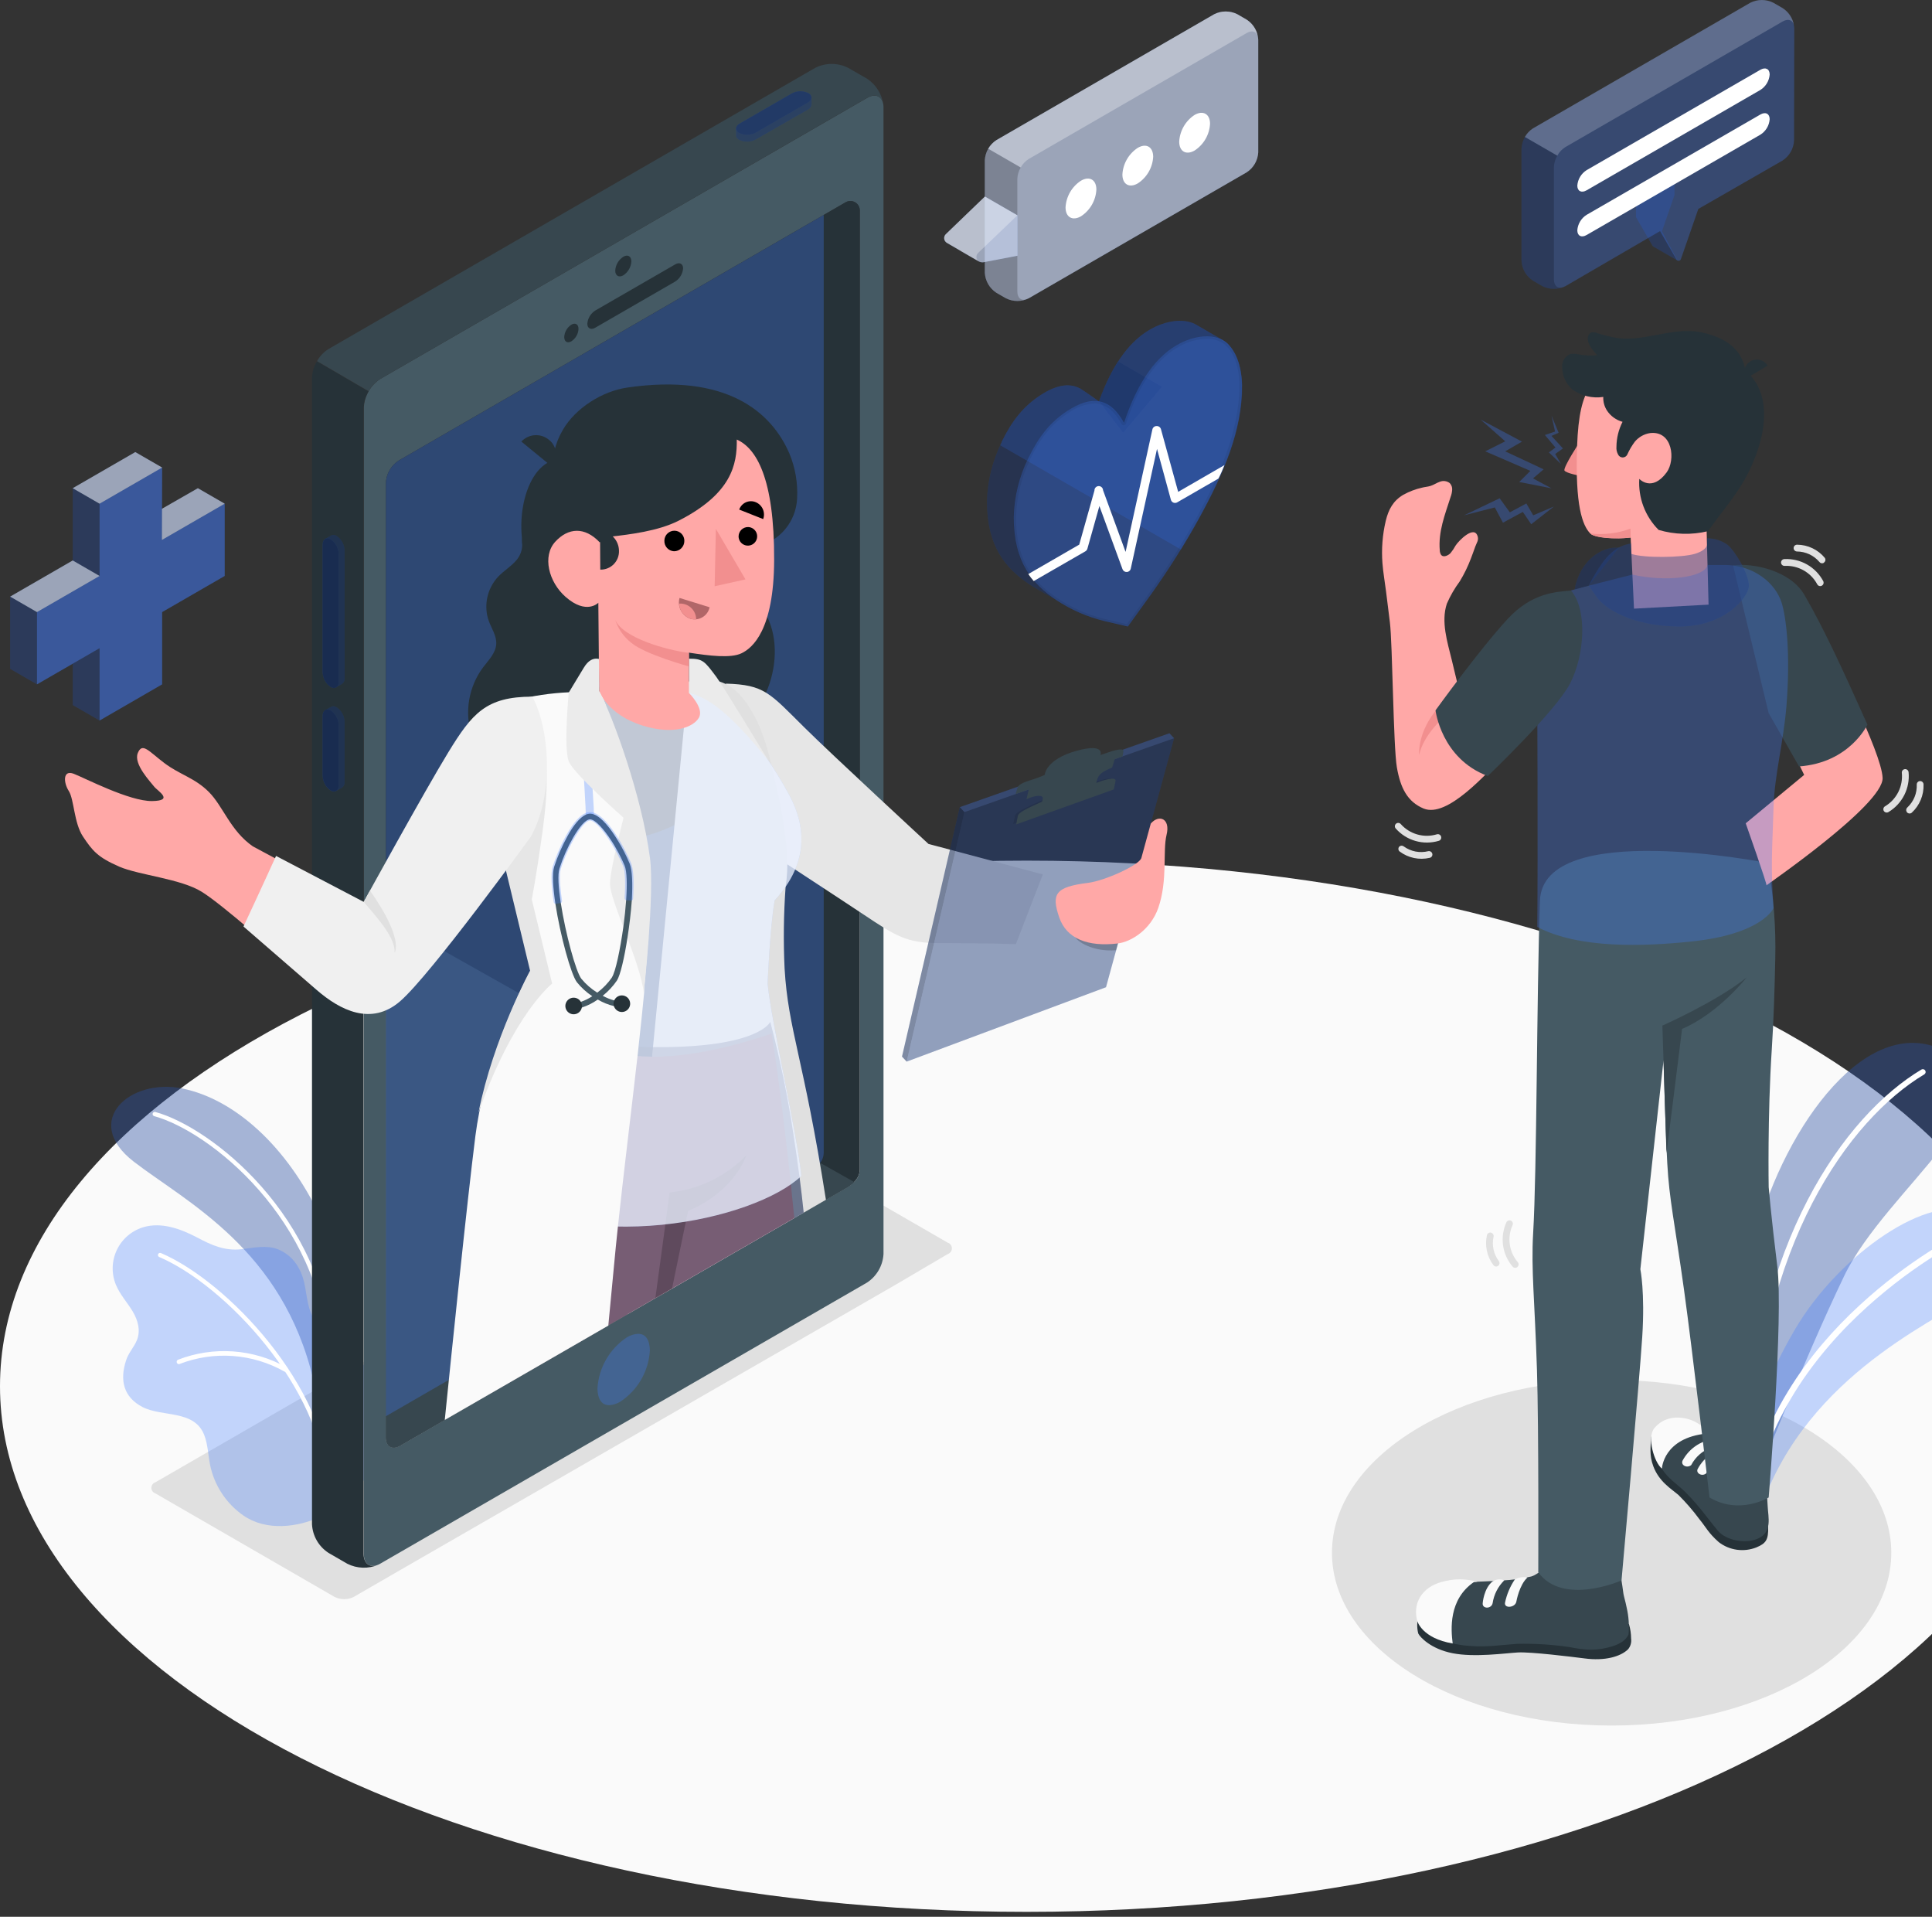 <svg width="370" height="367" viewBox="0 0 370 367" fill="none" xmlns="http://www.w3.org/2000/svg">
<rect x="0" y="0" width="370" height="367" fill="#333333" stroke="none"/>
<path d="M196.578 366.054C305.144 366.054 393.155 320.998 393.155 265.418C393.155 209.839 305.144 164.782 196.578 164.782C88.011 164.782 0 209.839 0 265.418C0 320.998 88.011 366.054 196.578 366.054Z" fill="#FAFAFA"/>
<path d="M308.645 330.384C338.225 330.384 362.204 315.572 362.204 297.3C362.204 279.028 338.225 264.216 308.645 264.216C279.065 264.216 255.086 279.028 255.086 297.3C255.086 315.572 279.065 330.384 308.645 330.384Z" fill="#E0E0E0"/>
<path d="M181.506 237.935L147.186 218.127C146.616 217.835 145.985 217.683 145.345 217.683C144.705 217.683 144.074 217.835 143.505 218.127L29.757 283.809C29.534 283.884 29.34 284.026 29.203 284.217C29.065 284.408 28.991 284.637 28.991 284.872C28.991 285.107 29.065 285.336 29.203 285.526C29.34 285.717 29.534 285.86 29.757 285.934L64.068 305.75C64.64 306.036 65.27 306.184 65.909 306.184C66.548 306.184 67.178 306.036 67.75 305.75L77.888 299.894L171.359 246.072L181.514 240.101C181.743 240.027 181.943 239.881 182.085 239.686C182.227 239.491 182.303 239.256 182.302 239.015C182.301 238.773 182.223 238.539 182.08 238.345C181.937 238.15 181.736 238.007 181.506 237.935Z" fill="#E0E0E0"/>
<path d="M335.783 284.995L330.479 282.178C330.479 282.178 330.998 256.284 336.368 236.229C341.869 215.697 357.88 193.015 373.01 201.515C388.139 210.014 361.249 227.483 353.161 244.342C345.073 261.201 335.783 284.995 335.783 284.995Z" fill="#407BFF" fill-opacity="0.3"/>
<path opacity="0.15" d="M335.783 284.995L330.479 282.178C330.479 282.178 330.998 256.284 336.368 236.229C341.869 215.697 357.88 193.015 373.01 201.515C388.139 210.014 361.249 227.483 353.161 244.342C345.073 261.201 335.783 284.995 335.783 284.995Z" fill="black"/>
<path d="M335.083 278.851C335.013 278.849 334.943 278.833 334.879 278.804C334.815 278.775 334.757 278.734 334.709 278.682C334.661 278.631 334.623 278.571 334.598 278.505C334.574 278.439 334.562 278.369 334.564 278.299C335.701 238.115 353.268 213.58 367.969 204.784C368.092 204.711 368.238 204.689 368.376 204.724C368.515 204.759 368.633 204.847 368.707 204.97C368.78 205.092 368.801 205.238 368.767 205.376C368.732 205.515 368.644 205.633 368.521 205.707C354.05 214.363 336.763 238.577 335.635 278.324C335.634 278.395 335.618 278.465 335.59 278.53C335.562 278.595 335.521 278.654 335.469 278.703C335.418 278.752 335.357 278.79 335.291 278.816C335.225 278.841 335.154 278.853 335.083 278.851Z" fill="white"/>
<path d="M338.18 286.23L333.444 283.801C333.444 283.801 334.029 271.084 343.772 254.513C352.42 239.796 369.946 228.265 377.309 232.375C383.025 235.554 384.343 242.522 378.866 247.159C373.389 251.795 348.104 261.522 338.18 286.23Z" fill="#407BFF" fill-opacity="0.3"/>
<path d="M336.277 282.17C337.101 282.335 337.389 280.301 337.554 279.782C337.867 278.81 338.196 277.855 338.559 276.899C339.268 275.041 340.073 273.222 340.972 271.447C342.701 268.034 344.727 264.779 347.025 261.72C349.173 258.856 351.515 256.143 354.034 253.6C356.307 251.312 358.699 249.146 361.199 247.11C363.291 245.397 365.466 243.774 367.698 242.25C369.345 241.13 370.992 240.06 372.713 239.055C373.611 238.528 374.509 238.009 375.439 237.531L375.703 237.399C375.85 237.327 375.963 237.2 376.017 237.044C376.07 236.889 376.059 236.719 375.987 236.572C375.915 236.424 375.787 236.311 375.632 236.258C375.477 236.205 375.307 236.215 375.159 236.287C374.583 236.568 374.031 236.88 373.512 237.193C372.063 238.017 370.646 238.841 369.254 239.763C367.19 241.097 365.175 242.508 363.209 243.996C360.771 245.841 358.429 247.799 356.184 249.869C353.624 252.213 351.214 254.716 348.969 257.363C346.535 260.218 344.331 263.261 342.38 266.464C340.304 269.855 338.566 273.441 337.191 277.171C336.933 277.89 336.686 278.607 336.45 279.321C336.104 280.033 335.894 280.804 335.832 281.594C335.843 281.719 335.887 281.84 335.961 281.941C336.035 282.043 336.136 282.122 336.252 282.17H336.277Z" fill="white"/>
<path d="M67.511 262.411C67.511 262.411 67.642 246.261 61.292 232.894C54.943 219.526 45.01 210.483 34.937 208.416C24.865 206.349 15.574 214.667 25.622 222.417C35.67 230.167 54.127 239.136 60.024 264.24L67.511 262.411Z" fill="#407BFF" fill-opacity="0.3"/>
<path opacity="0.15" d="M67.511 262.411C67.511 262.411 67.642 246.261 61.292 232.894C54.943 219.526 45.01 210.483 34.937 208.416C24.865 206.349 15.574 214.667 25.622 222.417C35.67 230.167 54.127 239.136 60.024 264.24L67.511 262.411Z" fill="black"/>
<path d="M63.31 259.62C63.205 259.62 63.104 259.58 63.028 259.508C62.951 259.436 62.905 259.338 62.899 259.233C61.35 233.38 40.052 216.57 29.526 213.704C29.422 213.675 29.333 213.606 29.279 213.512C29.225 213.418 29.21 213.306 29.238 213.201C29.267 213.095 29.337 213.004 29.432 212.948C29.528 212.893 29.642 212.877 29.749 212.905C40.455 215.829 62.149 232.919 63.722 259.183C63.725 259.291 63.686 259.397 63.614 259.478C63.543 259.559 63.443 259.609 63.335 259.62H63.31Z" fill="white"/>
<path d="M68.812 284.583C70.852 282.009 72.222 278.968 72.796 275.733C73.371 272.499 73.134 269.172 72.106 266.052C71.509 264.168 70.552 262.418 69.29 260.897C68.277 259.702 66.819 259.085 65.633 258.088C63.08 255.971 60.115 253.723 59.192 250.363C58.451 247.686 58.608 245.149 57.125 242.637C56.252 241.064 54.861 239.842 53.188 239.178C51.006 238.355 48.601 238.898 46.295 239.178C43 239.549 40.529 238.412 37.68 236.897C34.542 235.25 30.877 233.948 27.475 234.961C26.369 235.289 25.344 235.846 24.467 236.595C23.589 237.344 22.879 238.269 22.382 239.311C21.885 240.352 21.613 241.486 21.582 242.639C21.551 243.793 21.763 244.94 22.204 246.006C22.962 247.851 24.362 249.35 25.392 251.063C26.421 252.776 26.965 254.736 26.215 256.606C25.639 257.989 24.568 259.076 24.14 260.485C22.921 264.191 23.604 267.485 27.286 269.396C31.132 271.365 37.169 269.882 39.096 274.717C39.821 276.553 39.846 278.588 40.241 280.523C41.053 284.418 43.317 287.858 46.575 290.143C50.998 293.215 57.002 292.465 61.589 290.324C64.407 288.993 66.88 287.029 68.812 284.583Z" fill="#407BFF" fill-opacity="0.3"/>
<path d="M34.138 261.193C34.228 261.208 34.321 261.193 34.402 261.151C37.646 259.897 41.127 259.377 44.596 259.628C48.065 259.878 51.435 260.894 54.465 262.601C54.569 262.656 54.69 262.669 54.803 262.635C54.916 262.601 55.01 262.523 55.066 262.42C55.095 262.369 55.114 262.313 55.12 262.255C55.127 262.197 55.123 262.139 55.106 262.083C55.09 262.027 55.063 261.974 55.027 261.929C54.99 261.884 54.944 261.846 54.893 261.819C51.745 260.051 48.245 259.002 44.643 258.749C41.042 258.495 37.429 259.043 34.064 260.353C33.985 260.396 33.921 260.462 33.881 260.543C33.84 260.624 33.825 260.715 33.838 260.804C33.85 260.893 33.89 260.977 33.951 261.043C34.012 261.11 34.092 261.156 34.179 261.176L34.138 261.193Z" fill="white"/>
<path d="M62.899 284.723C62.791 284.725 62.686 284.685 62.608 284.611C62.529 284.537 62.483 284.435 62.478 284.328C61.713 265.714 43.025 246.03 30.498 240.677C30.447 240.656 30.401 240.625 30.363 240.587C30.324 240.548 30.294 240.502 30.273 240.451C30.252 240.401 30.242 240.347 30.242 240.292C30.243 240.237 30.254 240.183 30.276 240.133C30.321 240.032 30.404 239.952 30.507 239.912C30.611 239.872 30.726 239.875 30.828 239.919C43.552 245.371 62.528 265.385 63.31 284.311C63.313 284.366 63.304 284.421 63.285 284.473C63.266 284.525 63.237 284.572 63.199 284.613C63.162 284.654 63.117 284.686 63.066 284.709C63.016 284.733 62.962 284.745 62.907 284.748L62.899 284.723Z" fill="white"/>
<path d="M166.047 18.757L72.831 72.555C71.908 73.158 71.141 73.971 70.593 74.927C70.044 75.883 69.731 76.956 69.677 78.057V297.572C69.677 299.581 71.094 300.397 72.831 299.384L166.047 245.569C166.964 244.968 167.727 244.16 168.274 243.21C168.822 242.261 169.14 241.195 169.201 240.101V20.553C169.201 18.543 167.784 17.72 166.047 18.757ZM164.663 223.835C164.663 225.556 163.452 226.651 161.962 227.508L76.603 276.809C75.121 277.632 73.902 276.973 73.902 275.244V92.692C73.902 91.748 74.151 90.821 74.624 90.004C75.097 89.187 75.777 88.509 76.595 88.039L161.953 38.73C162.227 38.571 162.538 38.486 162.855 38.486C163.172 38.485 163.483 38.568 163.758 38.725C164.032 38.883 164.261 39.111 164.42 39.385C164.579 39.659 164.662 39.97 164.663 40.286V223.835Z" fill="#455A64"/>
<path d="M164.663 223.834C164.663 225.556 163.452 226.651 161.962 227.507L76.603 276.808C75.121 277.632 73.902 276.973 73.902 275.243V92.692C73.902 91.748 74.151 90.821 74.624 90.004C75.097 89.187 75.777 88.509 76.595 88.038L161.953 38.729C162.227 38.57 162.538 38.486 162.855 38.485C163.172 38.485 163.483 38.567 163.758 38.725C164.032 38.883 164.261 39.11 164.42 39.384C164.578 39.658 164.662 39.969 164.663 40.286V223.834Z" fill="#263238"/>
<path d="M76.603 276.809L161.962 227.525C162.561 227.201 163.115 226.799 163.609 226.33L73.902 175.811V275.244C73.902 276.974 75.121 277.666 76.603 276.809Z" fill="#37474F"/>
<path d="M157.753 220.631V41.159L76.595 88.039C75.777 88.509 75.097 89.187 74.624 90.004C74.151 90.821 73.902 91.748 73.902 92.692V271.159L155.052 224.304C156.542 223.447 157.753 222.352 157.753 220.631Z" fill="#407BFF" fill-opacity="0.3"/>
<path d="M72.436 299.606C71.495 300.003 70.478 300.191 69.457 300.157C68.436 300.123 67.435 299.868 66.522 299.409L62.915 297.325C61.995 296.729 61.228 295.923 60.678 294.974C60.129 294.025 59.812 292.96 59.752 291.865V72.292C59.773 71.478 59.958 70.677 60.296 69.936C60.411 69.681 60.535 69.434 60.675 69.179L70.558 74.944C70.35 75.315 70.169 75.701 70.014 76.097C69.775 76.721 69.644 77.381 69.627 78.049V297.572C69.677 299.425 70.879 300.265 72.436 299.606Z" fill="#263238"/>
<path d="M122.223 255.379C124.241 255.379 124.455 257.644 124.455 258.616C124.334 260.563 123.763 262.456 122.787 264.145C121.811 265.834 120.456 267.274 118.829 268.351C118.177 268.765 117.428 269.004 116.655 269.043C114.637 269.043 114.423 266.778 114.423 265.806C114.545 263.859 115.115 261.966 116.089 260.276C117.064 258.585 118.416 257.143 120.04 256.063C120.698 255.654 121.449 255.419 122.223 255.379Z" fill="#407BFF" fill-opacity="0.3"/>
<path d="M119.373 49.157C120.197 48.663 120.913 49.058 120.913 50.047C120.883 50.581 120.728 51.101 120.461 51.564C120.193 52.028 119.821 52.422 119.373 52.715C118.549 53.201 117.825 52.806 117.825 51.826C117.853 51.29 118.008 50.769 118.277 50.305C118.546 49.841 118.922 49.447 119.373 49.157Z" fill="#263238"/>
<path d="M109.424 62.162C110.182 61.725 110.791 62.079 110.791 62.985C110.766 63.459 110.629 63.92 110.391 64.331C110.154 64.742 109.822 65.091 109.424 65.349C108.666 65.786 108.057 65.431 108.057 64.525C108.083 64.052 108.221 63.591 108.458 63.18C108.696 62.77 109.027 62.421 109.424 62.162Z" fill="#263238"/>
<path d="M113.995 59.46L129.306 50.623C130.129 50.137 130.821 50.483 130.821 51.389C130.781 51.897 130.623 52.39 130.36 52.827C130.097 53.264 129.736 53.635 129.306 53.909L113.995 62.746C113.171 63.232 112.479 62.886 112.479 61.98C112.52 61.471 112.677 60.979 112.94 60.541C113.203 60.104 113.564 59.734 113.995 59.46Z" fill="#263238"/>
<path d="M169.168 20.05C168.938 18.403 167.628 17.819 166.055 18.733L72.823 72.555C71.89 73.134 71.124 73.946 70.599 74.911L60.716 69.145C61.249 68.189 62.017 67.383 62.948 66.806L156.122 12.992C157.1 12.497 158.181 12.238 159.277 12.238C160.373 12.238 161.453 12.497 162.431 12.992L166.055 15.068C166.899 15.628 167.614 16.363 168.151 17.222C168.688 18.081 169.035 19.046 169.168 20.05Z" fill="#37474F"/>
<path d="M144.715 26.713C144.232 26.972 143.693 27.112 143.145 27.122C142.597 27.132 142.054 27.012 141.561 26.771C141.396 26.701 141.253 26.587 141.147 26.442C141.041 26.297 140.976 26.126 140.96 25.947C140.96 25.717 140.96 24.86 140.96 24.621C140.986 24.416 141.065 24.221 141.189 24.055C141.313 23.889 141.478 23.758 141.668 23.674L151.658 17.909C152.144 17.652 152.683 17.514 153.233 17.503C153.782 17.494 154.326 17.613 154.821 17.851C154.983 17.925 155.123 18.04 155.227 18.184C155.331 18.329 155.395 18.498 155.414 18.675C155.414 18.914 155.414 19.803 155.414 20.034C155.388 20.241 155.309 20.437 155.185 20.605C155.061 20.772 154.896 20.904 154.706 20.989L144.715 26.713Z" fill="#407BFF" fill-opacity="0.3"/>
<path opacity="0.25" d="M144.715 26.713C144.232 26.972 143.693 27.112 143.145 27.122C142.597 27.132 142.054 27.012 141.561 26.771C141.396 26.701 141.253 26.587 141.147 26.442C141.041 26.297 140.976 26.126 140.96 25.947C140.96 25.717 140.96 24.86 140.96 24.621C140.986 24.416 141.065 24.221 141.189 24.055C141.313 23.889 141.478 23.758 141.668 23.674L151.658 17.909C152.144 17.652 152.683 17.514 153.233 17.503C153.782 17.494 154.326 17.613 154.821 17.851C154.983 17.925 155.123 18.04 155.227 18.184C155.331 18.329 155.395 18.498 155.414 18.675C155.414 18.914 155.414 19.803 155.414 20.034C155.388 20.241 155.309 20.437 155.185 20.605C155.061 20.772 154.896 20.904 154.706 20.989L144.715 26.713Z" fill="black"/>
<path d="M144.715 25.404L154.706 19.639C155.612 19.112 155.653 18.296 154.813 17.81C154.318 17.572 153.774 17.453 153.225 17.462C152.675 17.473 152.136 17.611 151.65 17.868L141.66 23.633C140.762 24.152 140.713 24.967 141.561 25.453C142.054 25.693 142.596 25.814 143.144 25.805C143.692 25.797 144.23 25.659 144.715 25.404Z" fill="#407BFF" fill-opacity="0.3"/>
<path opacity="0.3" d="M144.715 25.404L154.706 19.639C155.612 19.112 155.653 18.296 154.813 17.81C154.318 17.572 153.774 17.453 153.225 17.462C152.675 17.473 152.136 17.611 151.65 17.868L141.66 23.633C140.762 24.152 140.713 24.967 141.561 25.453C142.054 25.693 142.596 25.814 143.144 25.805C143.692 25.797 144.23 25.659 144.715 25.404Z" fill="black"/>
<path d="M65.995 105.376C65.976 104.827 65.827 104.292 65.561 103.812C65.294 103.333 64.918 102.923 64.463 102.616C64.314 102.506 64.138 102.44 63.953 102.424C63.769 102.408 63.583 102.443 63.417 102.526C63.228 102.641 62.47 103.061 62.273 103.185C62.107 103.31 61.977 103.476 61.895 103.667C61.813 103.857 61.781 104.066 61.803 104.272V128.749C61.823 129.297 61.971 129.831 62.236 130.311C62.501 130.79 62.874 131.2 63.327 131.508C63.476 131.609 63.648 131.669 63.827 131.683C64.006 131.698 64.185 131.666 64.348 131.591C64.562 131.484 65.328 131.039 65.534 130.915C65.7 130.79 65.83 130.624 65.912 130.434C65.994 130.243 66.026 130.035 66.004 129.828L65.995 105.376Z" fill="#407BFF" fill-opacity="0.3"/>
<path opacity="0.3" d="M65.995 105.376C65.976 104.827 65.827 104.292 65.561 103.812C65.294 103.333 64.918 102.923 64.463 102.616C64.314 102.506 64.138 102.44 63.953 102.424C63.769 102.408 63.583 102.443 63.417 102.526C63.228 102.641 62.47 103.061 62.273 103.185C62.107 103.31 61.977 103.476 61.895 103.667C61.813 103.857 61.781 104.066 61.803 104.272V128.749C61.823 129.297 61.971 129.831 62.236 130.311C62.501 130.79 62.874 131.2 63.327 131.508C63.476 131.609 63.648 131.669 63.827 131.683C64.006 131.698 64.185 131.666 64.348 131.591C64.562 131.484 65.328 131.039 65.534 130.915C65.7 130.79 65.83 130.624 65.912 130.434C65.994 130.243 66.026 130.035 66.004 129.828L65.995 105.376Z" fill="black"/>
<path d="M64.859 106.059V130.536C64.859 131.574 64.175 132.019 63.327 131.533C62.874 131.225 62.501 130.814 62.236 130.335C61.971 129.856 61.823 129.321 61.803 128.774V104.272C61.803 103.226 62.487 102.781 63.327 103.267C63.785 103.578 64.163 103.993 64.43 104.478C64.696 104.964 64.843 105.505 64.859 106.059Z" fill="#407BFF" fill-opacity="0.3"/>
<path opacity="0.4" d="M64.859 106.059V130.536C64.859 131.574 64.175 132.019 63.327 131.533C62.874 131.225 62.501 130.814 62.236 130.335C61.971 129.856 61.823 129.321 61.803 128.774V104.272C61.803 103.226 62.487 102.781 63.327 103.267C63.785 103.578 64.163 103.993 64.43 104.478C64.696 104.964 64.843 105.505 64.859 106.059Z" fill="black"/>
<path d="M65.995 138.179C65.976 137.631 65.827 137.095 65.561 136.616C65.294 136.136 64.918 135.727 64.463 135.42C64.314 135.31 64.138 135.243 63.953 135.227C63.769 135.211 63.583 135.247 63.417 135.33C63.228 135.445 62.47 135.865 62.273 135.988C62.107 136.114 61.977 136.28 61.895 136.47C61.813 136.661 61.781 136.869 61.803 137.076V148.606C61.824 149.152 61.973 149.685 62.238 150.163C62.502 150.64 62.876 151.049 63.327 151.357C63.471 151.463 63.641 151.529 63.819 151.548C63.997 151.567 64.177 151.538 64.34 151.464C64.554 151.357 65.32 150.912 65.526 150.789C65.691 150.665 65.82 150.5 65.903 150.311C65.985 150.122 66.017 149.915 65.995 149.71V138.179Z" fill="#407BFF" fill-opacity="0.3"/>
<path opacity="0.3" d="M65.995 138.179C65.976 137.631 65.827 137.095 65.561 136.616C65.294 136.136 64.918 135.727 64.463 135.42C64.314 135.31 64.138 135.243 63.953 135.227C63.769 135.211 63.583 135.247 63.417 135.33C63.228 135.445 62.47 135.865 62.273 135.988C62.107 136.114 61.977 136.28 61.895 136.47C61.813 136.661 61.781 136.869 61.803 137.076V148.606C61.824 149.152 61.973 149.685 62.238 150.163C62.502 150.64 62.876 151.049 63.327 151.357C63.471 151.463 63.641 151.529 63.819 151.548C63.997 151.567 64.177 151.538 64.34 151.464C64.554 151.357 65.32 150.912 65.526 150.789C65.691 150.665 65.82 150.5 65.903 150.311C65.985 150.122 66.017 149.915 65.995 149.71V138.179Z" fill="black"/>
<path d="M64.859 138.798V150.328C64.859 151.366 64.175 151.819 63.327 151.325C62.874 151.016 62.501 150.606 62.236 150.127C61.971 149.647 61.823 149.113 61.803 148.565V137.035C61.803 135.997 62.487 135.544 63.327 136.03C63.781 136.339 64.156 136.751 64.422 137.231C64.689 137.712 64.838 138.249 64.859 138.798Z" fill="#407BFF" fill-opacity="0.3"/>
<path opacity="0.4" d="M64.859 138.798V150.328C64.859 151.366 64.175 151.819 63.327 151.325C62.874 151.016 62.501 150.606 62.236 150.127C61.971 149.647 61.823 149.113 61.803 148.565V137.035C61.803 135.997 62.487 135.544 63.327 136.03C63.781 136.339 64.156 136.751 64.422 137.231C64.689 137.712 64.838 138.249 64.859 138.798Z" fill="black"/>
<path d="M93.29 117.746C93.371 118.146 93.481 118.539 93.619 118.923C94.154 120.373 95.118 121.74 95.036 123.289C94.945 125.035 93.57 126.385 92.515 127.777C91.145 129.618 90.232 131.757 89.851 134.02C89.47 136.282 89.633 138.603 90.325 140.79C91.337 143.454 92.742 145.953 94.492 148.203L98.47 153.844C99.673 155.424 101.208 156.72 102.967 157.641C106.385 159.573 110.199 160.7 114.118 160.935C120.561 161.37 126.969 159.69 132.37 156.15C138.094 152.362 135.573 142.643 141.429 139.093C148.512 134.811 151.889 119.936 143.208 113.727C143.208 113.727 144.608 104.617 142.039 102.295C139.478 100.152 136.309 98.867 132.979 98.622C128.383 98.144 123.779 99.042 119.192 99.025C114.469 99.01 109.751 99.304 105.067 99.906C103.42 100.129 101.097 100.73 100.208 102.336C99.957 102.966 99.888 103.654 100.01 104.321C99.997 105.379 99.619 106.401 98.939 107.212C97.918 108.447 96.469 109.279 95.382 110.44C94.484 111.409 93.828 112.574 93.464 113.844C93.101 115.113 93.041 116.449 93.29 117.746Z" fill="#263238"/>
<path d="M139 130.891C146.412 131.097 147.376 132.678 154.014 139.25C159.532 144.711 177.816 161.586 177.816 161.586L199.724 167.417L194.552 180.785C194.552 180.785 189.61 180.579 179.727 180.57C173.657 180.57 171.548 179.211 165.437 175.135C162.324 173.051 144.757 161.553 144.757 161.553L139 130.891Z" fill="#E6E6E6"/>
<path d="M223.962 140.387L183.812 154.536L172.743 202.305L173.64 203.261L211.814 189.02L224.852 141.342L223.962 140.387Z" fill="#407BFF" fill-opacity="0.3"/>
<path opacity="0.35" d="M184.701 155.492L173.64 203.26L172.743 202.305L183.812 154.536L184.701 155.492Z" fill="black"/>
<path opacity="0.25" d="M224.852 141.342L184.701 155.491L173.64 203.26L211.814 189.02L224.852 141.342Z" fill="black"/>
<g opacity="0.2">
<path d="M205.843 179.302C206.214 180.241 209.294 182.308 213.75 181.937L214.499 179.187L205.843 179.302Z" fill="black"/>
</g>
<g opacity="0.1">
<path d="M212.761 151.126L213.091 149.52C213.272 148.639 210.917 149.1 207.828 150.558L200.58 152.749C197.492 154.206 194.576 155.294 194.387 156.175L194.057 157.773L212.761 151.126Z" fill="black"/>
</g>
<path d="M215.15 143.879C215.265 143.327 214.326 143.443 213.066 143.78L210.752 144.563C210.752 144.563 211.699 142.24 206.222 143.739C200.201 145.386 200.07 148.376 200.07 148.376C199.128 148.785 198.163 149.137 197.179 149.43C195.177 150.081 194.963 150.468 194.799 151.028L194.502 152.041L214.969 144.843C214.969 144.843 215.068 144.431 215.15 143.879Z" fill="#37474F"/>
<path d="M212.992 146.951C211.098 147.775 210.315 148.228 210.027 149.595C209.706 151.152 209.64 151.802 209.64 151.802L198.983 156.003C198.983 156.003 199.559 153.705 199.699 152.939C199.839 152.173 198.431 152.173 196.586 153.021L197.022 151.11L213.601 144.958L212.992 146.951Z" fill="#37474F"/>
<path d="M213.305 151.151C213.305 151.151 213.461 150.435 213.643 149.545C213.824 148.656 211.468 149.125 208.38 150.583L201.132 152.774C198.044 154.232 195.12 155.319 194.939 156.2L194.609 157.847L213.305 151.151Z" fill="#37474F"/>
<path d="M220.388 157.683C220.388 157.683 218.963 162.921 218.584 164.272C218.205 165.622 211.633 168.629 208.347 169.04C202.055 169.823 201.338 171.182 202.845 175.629C204.245 179.747 208.339 181.312 214.022 180.645C216.69 180.332 220.372 177.968 221.821 173.842C223.666 168.571 222.645 162.946 223.411 159.841C224.177 156.736 221.986 155.846 220.388 157.683Z" fill="#FFA8A7"/>
<path d="M158.173 229.715L153.915 232.185L152.128 233.215L128.704 246.73L125.509 248.542L120.114 251.655L121.762 234.846L124.908 202.297V201.959L125.056 200.501L129.174 157.946L130.978 139.324L131.612 132.645L131.826 130.487H131.941C133.849 129.956 135.865 129.956 137.772 130.487C138.198 130.616 138.611 130.781 139.008 130.981C141.479 132.208 143.126 134.597 144.493 137.109C144.829 137.72 145.131 138.35 145.399 138.995C146.414 141.436 147.198 143.967 147.738 146.555C148.817 151.332 150.209 156.216 150.761 163.917C150.847 165.899 150.743 167.885 150.448 169.847C150.076 175.038 150.013 180.247 150.258 185.446C150.95 197.223 153.915 202.56 158.173 229.715Z" fill="#E0E0E0"/>
<path d="M152.128 233.199L128.704 246.714L125.509 248.543L120.114 251.656L116.4 253.797L93.85 266.81C94.088 257.75 94.195 247.925 93.981 238.643C93.915 235.538 93.891 232.367 94.023 229.122C94.451 217.855 96.592 205.773 104.268 193.056L104.622 192.414C105.528 197.792 113.764 201.284 121.177 202.108L122 202.182C122.931 202.273 123.895 202.314 124.891 202.314H125.517C131.785 202.256 139.205 200.782 147.754 197.891C148.578 202.668 149.402 208.936 150.283 216.266C150.678 219.56 151.079 223.071 151.485 226.799C151.65 228.883 151.905 231.016 152.128 233.199Z" fill="#FFA8A7"/>
<path d="M153.915 232.169L152.128 233.199L128.704 246.714L125.509 248.542L120.114 251.656L116.4 253.797L93.85 266.81L91.379 268.235C91.502 258.483 91.585 248.929 91.576 242.934C91.576 237.358 91.7 232.4 92.005 228.002C92.606 219.321 93.858 212.79 95.95 207.848C98.404 202.44 101.308 197.246 104.631 192.323C104.631 192.323 106.69 199.274 122.091 200.37H122.19C123.096 200.436 124.051 200.477 125.056 200.493H126.225C145.399 200.493 147.516 195.659 147.516 195.659C149.389 202.768 150.871 209.974 151.955 217.245C152.361 219.815 152.754 222.56 153.133 225.482C153.413 227.623 153.676 229.847 153.915 232.169Z" fill="#407BFF" fill-opacity="0.3"/>
<path opacity="0.4" d="M153.915 232.169L152.128 233.199L128.704 246.714L125.509 248.542L120.114 251.656L116.4 253.797L93.85 266.81L91.379 268.235C91.502 258.483 91.585 248.929 91.576 242.934C91.576 237.358 91.7 232.4 92.005 228.002C92.606 219.321 93.858 212.79 95.95 207.848C98.404 202.44 101.308 197.246 104.631 192.323C104.631 192.323 106.69 199.274 122.091 200.37H122.19C123.096 200.436 124.051 200.477 125.056 200.493H126.225C145.399 200.493 147.516 195.659 147.516 195.659C149.389 202.768 150.871 209.974 151.955 217.245C152.361 219.815 152.754 222.56 153.133 225.482C153.413 227.623 153.676 229.847 153.915 232.169Z" fill="black"/>
<path opacity="0.2" d="M142.92 221.24C142.92 221.24 140.779 228.043 131.768 231.856L131.34 233.94L128.704 246.714L125.509 248.543L127.42 234.451L128.243 228.323C133.812 227.746 139.003 225.24 142.92 221.24Z" fill="black"/>
<path d="M115.519 132.455L106.459 133.41C100.463 134.876 97.754 137.528 97.136 142.824C96.847 145.295 95.357 151.884 97.449 160.12C99.343 167.598 104.4 185.899 104.4 185.899C104.4 185.899 92.763 201.086 90.654 227.128C111.952 241.031 144.625 233.561 153.462 225.16C152.721 217.204 147.639 195.37 147.005 188.279C147.005 188.279 147.474 177.201 148.356 172.4C155.093 165.045 154.236 158.011 151.214 152.337C145.63 141.861 137.212 132.653 134.486 132.661L115.519 132.455Z" fill="#407BFF" fill-opacity="0.3"/>
<path opacity="0.7" d="M115.519 132.455L106.459 133.41C100.463 134.876 97.754 137.528 97.136 142.824C96.847 145.295 95.357 151.884 97.449 160.12C99.343 167.598 104.4 185.899 104.4 185.899C104.4 185.899 92.763 201.086 90.654 227.128C111.952 241.031 144.625 233.561 153.462 225.16C152.721 217.204 147.639 195.37 147.005 188.279C147.005 188.279 147.474 177.201 148.356 172.4C155.093 165.045 154.236 158.011 151.214 152.337C145.63 141.861 137.212 132.653 134.486 132.661L115.519 132.455Z" fill="white"/>
<path d="M123.368 189.161C123.368 189.325 123.368 189.474 123.368 189.597V189.811C123.373 189.88 123.373 189.949 123.368 190.017C123.055 193.312 122.684 196.812 122.289 200.378C122.289 200.378 122.289 200.378 122.289 200.428C122.231 201.004 122.165 201.581 122.099 202.165C120.888 212.913 119.447 224.403 118.335 234.862C118.064 237.399 117.816 239.87 117.594 242.275C117.248 245.874 116.878 249.819 116.499 253.805L93.948 266.818L91.478 268.243L85.177 271.875C86.445 259.398 89.402 230.489 91.049 217.443C91.239 215.969 91.486 214.495 91.766 213.029L91.988 211.958L92.087 211.522C92.194 211.027 92.301 210.55 92.416 210.064C92.532 209.578 92.639 209.166 92.746 208.73C93.001 207.733 93.273 206.753 93.57 205.798C93.71 205.336 93.841 204.875 93.99 204.422C94.138 203.969 94.261 203.516 94.41 203.071C94.706 202.182 94.994 201.309 95.299 200.461C95.296 200.444 95.296 200.427 95.299 200.411C95.439 200.008 95.587 199.588 95.736 199.209C95.933 198.649 96.139 198.105 96.345 197.561L96.592 196.911C96.716 196.614 96.823 196.326 96.938 196.038C97.342 195.025 97.762 194.061 98.132 193.163C98.215 192.966 98.305 192.768 98.388 192.579C98.47 192.389 98.602 192.109 98.701 191.879C98.948 191.302 99.195 190.767 99.434 190.231C99.532 190.001 99.639 189.778 99.738 189.564C99.837 189.35 99.977 189.07 100.084 188.84L100.241 188.51L100.405 188.189C100.416 188.147 100.436 188.107 100.463 188.074C100.486 188.014 100.513 187.956 100.545 187.901C100.565 187.864 100.582 187.825 100.595 187.785C100.663 187.669 100.724 187.548 100.776 187.423L101.328 186.352C101.328 186.295 101.386 186.253 101.402 186.204L101.616 185.809L94.764 157.394L91.354 143.278V143.047C91.511 141.795 92.557 135.89 98.585 134.095C101.989 133.216 105.475 132.697 108.987 132.546C110.338 132.464 111.557 132.431 112.554 132.406H114.127H115.074C115.076 132.425 115.076 132.445 115.074 132.464C115.123 132.587 115.263 132.958 115.477 133.535C115.501 133.631 115.534 133.725 115.576 133.815C115.577 133.828 115.577 133.842 115.576 133.856C117.059 137.924 121.218 149.768 123.285 160.055C123.648 161.834 123.944 163.571 124.158 165.219C124.776 170.366 124.323 178.981 123.368 189.161Z" fill="#FAFAFA"/>
<path d="M101.839 172.203C101.839 172.203 102.662 168.143 103.873 159.371C105.281 149.257 104.779 144.258 103.255 141.062L94.665 157.444L101.517 185.858C101.517 185.858 94.475 198.756 91.634 213.037C98.371 194.004 105.742 188.329 105.742 188.329L101.839 172.203Z" fill="#E6E6E6"/>
<path d="M131.933 126.114C134.601 126.114 134.914 126.559 137.212 129.639C138.579 131.476 147.236 145.765 147.236 145.765C147.236 145.765 140.35 136.706 135.153 133.955C134.153 133.369 133.07 132.936 131.941 132.67L131.933 126.114Z" fill="#EBEBEB"/>
<path d="M112.199 156.48C112.199 155.656 112.117 153.877 111.977 151.637C111.294 140.65 110.964 130.767 114.67 129.943L114.992 131.459C112.29 132.044 113.18 146.185 113.517 151.505C113.666 153.795 113.781 155.623 113.74 156.513L112.199 156.48Z" fill="#407BFF" fill-opacity="0.3"/>
<path d="M99.846 84.546L105.611 89.266C105.924 88.907 106.161 88.488 106.307 88.034C106.453 87.581 106.505 87.103 106.459 86.628C106.414 86.154 106.272 85.694 106.042 85.277C105.813 84.859 105.501 84.493 105.125 84.201C104.367 83.574 103.398 83.26 102.416 83.325C101.435 83.389 100.515 83.826 99.846 84.546Z" fill="#263238"/>
<path d="M114.901 126.814C114.901 123.198 106.475 117.754 102.127 110.152C97.778 102.551 99.953 90.048 105.915 88.129C105.965 88.129 106.129 86.523 106.154 86.408C106.484 84.957 107.04 83.568 107.801 82.29C110.231 78.106 115.379 74.877 120.155 74.202C139.041 71.451 147.721 78.79 151.189 86.861C152.313 89.576 152.814 92.508 152.655 95.443C152.558 97.598 151.758 99.662 150.378 101.32C148.998 102.978 147.113 104.139 145.012 104.626L114.901 126.814Z" fill="#263238"/>
<path d="M141.1 84.159C144.798 85.806 148.314 91.432 148.257 107.261C148.207 120.686 144.089 124.079 142.014 125.076C139.938 126.072 135.878 125.562 131.933 124.96V132.669C131.933 132.669 134.89 135.577 133.852 137.405C132.814 139.234 128.984 140.782 123.03 138.912C116.285 136.796 114.744 132.323 114.744 132.323L114.588 115.407C114.588 115.407 112.323 117.787 108.329 114.295C105.034 111.404 103.848 106.454 106.327 103.736C108.806 101.018 111.985 100.804 114.851 103.843L116.91 102.756C120.584 102.328 125.97 101.71 129.94 99.709C140.12 94.528 141.174 88.911 141.1 84.159Z" fill="#FFA8A7"/>
<path d="M114.909 101.652L114.959 109.065C115.435 109.077 115.908 108.993 116.35 108.815C116.792 108.638 117.193 108.373 117.529 108.035C117.864 107.697 118.127 107.294 118.301 106.851C118.475 106.407 118.557 105.933 118.541 105.457C118.532 104.48 118.152 103.544 117.477 102.837C116.803 102.13 115.885 101.707 114.909 101.652Z" fill="#263238"/>
<path d="M141.446 102.707C141.449 103.055 141.555 103.395 141.749 103.684C141.944 103.973 142.219 104.198 142.541 104.332C142.862 104.466 143.216 104.502 143.558 104.437C143.9 104.371 144.216 104.207 144.465 103.964C144.715 103.721 144.888 103.411 144.962 103.07C145.037 102.73 145.01 102.375 144.885 102.05C144.76 101.725 144.542 101.444 144.259 101.242C143.975 101.039 143.639 100.925 143.29 100.912C143.051 100.906 142.813 100.948 142.59 101.036C142.366 101.124 142.163 101.255 141.991 101.422C141.82 101.589 141.683 101.789 141.589 102.01C141.495 102.23 141.447 102.467 141.446 102.707Z" fill="black"/>
<path d="M127.238 103.497C127.224 103.753 127.26 104.008 127.345 104.25C127.429 104.491 127.561 104.713 127.731 104.904C127.902 105.094 128.108 105.249 128.339 105.36C128.57 105.47 128.82 105.534 129.075 105.548C129.334 105.55 129.591 105.501 129.832 105.404C130.072 105.306 130.29 105.162 130.475 104.98C130.659 104.798 130.806 104.581 130.906 104.342C131.007 104.103 131.059 103.847 131.06 103.588C131.068 103.337 131.027 103.087 130.938 102.852C130.85 102.617 130.716 102.402 130.544 102.219C130.372 102.035 130.166 101.888 129.938 101.784C129.709 101.681 129.462 101.623 129.211 101.615C128.96 101.607 128.71 101.649 128.475 101.737C128.24 101.826 128.025 101.96 127.842 102.131C127.659 102.303 127.511 102.509 127.408 102.738C127.304 102.966 127.247 103.213 127.238 103.464V103.497Z" fill="black"/>
<path d="M146.157 99.388L141.569 97.568C141.675 97.259 141.844 96.976 142.065 96.735C142.285 96.495 142.553 96.302 142.852 96.17C143.15 96.038 143.472 95.969 143.799 95.967C144.125 95.965 144.448 96.031 144.748 96.159C145.353 96.414 145.836 96.891 146.098 97.492C146.361 98.093 146.381 98.772 146.157 99.388Z" fill="black"/>
<path d="M137.097 101.258L136.866 112.245L142.772 110.935L137.097 101.258Z" fill="#F28F8F"/>
<path d="M130.138 114.484L135.903 116.272C135.819 116.665 135.655 117.036 135.422 117.363C135.188 117.69 134.89 117.966 134.545 118.173C134.201 118.38 133.818 118.514 133.419 118.566C133.021 118.619 132.616 118.589 132.229 118.479C131.438 118.204 130.782 117.638 130.393 116.896C130.004 116.154 129.913 115.291 130.138 114.484Z" fill="#B16668"/>
<path d="M133.325 118.578C133.318 117.776 132.995 117.01 132.426 116.445C131.857 115.88 131.088 115.564 130.286 115.564C130.206 115.56 130.126 115.56 130.047 115.564C130.076 116.207 130.299 116.827 130.685 117.342C131.071 117.858 131.604 118.245 132.213 118.454C132.571 118.573 132.95 118.615 133.325 118.578Z" fill="#F28F8F"/>
<path d="M131.933 125.002C127.774 124.508 119.2 122.12 117.808 118.636C118.366 120.385 119.436 121.925 120.88 123.058C123.466 125.282 131.933 127.597 131.933 127.597V125.002Z" fill="#F28F8F"/>
<path d="M114.703 126.155C113.616 125.933 112.652 126.411 111.763 127.91C110.873 129.409 108.922 132.604 108.922 132.604C108.922 132.604 107.909 143.138 108.922 145.782C109.795 148.055 119.422 156.579 119.422 156.579C119.422 156.579 116.911 166.042 116.82 169.147C116.729 172.252 122.585 184.038 123.293 190.067C123.293 190.067 125.377 171.124 124.479 164.296C122.931 152.461 117.38 137.175 114.761 132.316L114.703 126.155Z" fill="#EBEBEB"/>
<path d="M120.592 165.358C119.949 163.829 119.192 162.351 118.327 160.936C116.96 158.671 115.271 156.496 113.748 155.936C113.517 155.845 113.272 155.794 113.023 155.788H112.941C112.69 155.802 112.444 155.864 112.216 155.969C111.013 156.505 109.745 158.144 108.716 160.03C107.661 161.924 106.792 163.915 106.121 165.976C105.726 167.253 105.899 169.962 106.368 173.059C107.291 179.071 109.342 186.583 110.486 188.065C111.325 189.101 112.317 190.003 113.427 190.742C112.747 191.191 112.014 191.554 111.244 191.821C110.809 191.98 110.349 192.06 109.885 192.06V193.138H110.017C110.507 193.131 110.992 193.05 111.458 192.9C112.538 192.549 113.557 192.035 114.481 191.376C115.456 191.957 116.514 192.384 117.619 192.644C118.139 192.769 118.677 192.802 119.208 192.743L119.077 191.672C118.615 191.711 118.151 191.675 117.701 191.565C116.909 191.359 116.145 191.054 115.428 190.659C116.473 189.827 117.389 188.845 118.146 187.744C118.788 186.764 119.579 183.387 120.172 179.508C120.534 177.194 120.831 174.706 120.996 172.441C121.177 169.279 121.094 166.569 120.592 165.358ZM117.191 187.151C116.418 188.266 115.469 189.247 114.382 190.058C113.227 189.345 112.197 188.446 111.335 187.398C110.264 186.006 108.287 178.676 107.398 172.894C106.945 169.971 106.78 167.442 107.143 166.305C107.814 164.22 108.703 162.21 109.795 160.31C110.931 158.349 112.142 156.908 112.982 156.875C113.978 156.875 115.593 158.679 117.1 160.993C117.405 161.446 117.693 161.94 117.973 162.435C118.587 163.499 119.137 164.599 119.62 165.729C120.073 166.849 120.123 169.378 119.917 172.318C119.801 173.965 119.62 175.686 119.39 177.399C118.764 181.872 117.882 186.064 117.191 187.126V187.151Z" fill="#455A64"/>
<path d="M120.683 192.109C120.695 192.423 120.615 192.734 120.451 193.003C120.286 193.271 120.046 193.485 119.761 193.617C119.475 193.749 119.157 193.793 118.846 193.744C118.535 193.694 118.246 193.554 118.015 193.34C117.784 193.127 117.622 192.849 117.548 192.543C117.475 192.237 117.494 191.917 117.604 191.621C117.713 191.326 117.907 191.07 118.162 190.886C118.417 190.701 118.721 190.597 119.035 190.585C119.456 190.569 119.865 190.721 120.174 191.007C120.482 191.292 120.665 191.689 120.683 192.109Z" fill="#263238"/>
<path d="M111.45 192.537C111.464 192.852 111.385 193.164 111.222 193.433C111.059 193.703 110.82 193.918 110.534 194.051C110.249 194.184 109.93 194.229 109.619 194.181C109.308 194.133 109.018 193.993 108.786 193.78C108.554 193.567 108.391 193.29 108.317 192.983C108.243 192.677 108.262 192.356 108.371 192.061C108.48 191.765 108.674 191.509 108.929 191.324C109.184 191.139 109.488 191.034 109.803 191.022C110.011 191.013 110.218 191.045 110.413 191.117C110.608 191.188 110.788 191.297 110.941 191.438C111.094 191.579 111.217 191.748 111.305 191.937C111.392 192.126 111.442 192.33 111.45 192.537Z" fill="#263238"/>
<path d="M120.864 172.425L119.95 172.359C119.856 172.351 119.77 172.307 119.709 172.236C119.647 172.166 119.616 172.074 119.62 171.98C119.81 168.958 119.711 166.734 119.34 165.845C117.742 161.941 114.399 157.048 112.99 157.106C111.582 157.164 108.666 162.328 107.398 166.347C107.11 167.269 107.2 169.493 107.637 172.491C107.651 172.583 107.629 172.676 107.575 172.752C107.521 172.827 107.44 172.878 107.348 172.895L106.443 173.035C106.348 173.046 106.252 173.02 106.176 172.961C106.101 172.903 106.051 172.817 106.039 172.722C105.537 169.361 105.479 167.055 105.858 165.861C106.533 163.703 109.72 155.624 112.924 155.492C116.128 155.36 119.991 163.135 120.847 165.235C121.317 166.388 121.457 168.694 121.243 172.079C121.236 172.175 121.193 172.264 121.123 172.328C121.052 172.393 120.959 172.428 120.864 172.425Z" fill="#407BFF" fill-opacity="0.3"/>
<path d="M101.114 133.988C95.085 133.889 92.301 135.923 88.48 141.038C85.449 145.098 73.655 167.039 69.743 173.447L48.444 162.064C44.137 159.091 42.745 154.397 40.019 151.654C37.293 148.911 34.468 148.36 31.47 146.095C28.472 143.83 27.253 142.067 26.388 144.184C25.523 146.301 28.859 149.727 29.493 150.575C30.127 151.423 33.471 153.31 29.131 153.375C24.791 153.441 16.2 148.944 14.108 148.146C12.016 147.347 12.14 149.842 13.169 151.44C14.199 153.038 14.149 157.551 15.887 160.162C17.724 162.929 18.729 164.132 22.822 165.927C26.627 167.574 34.616 168.233 38.66 170.762C42.704 173.29 52.727 182.202 58.822 187.547C66.572 194.341 71.917 195.585 76.233 191.508C80.425 187.118 84.675 181.971 86.75 179.36C92.342 172.318 101.188 156.299 101.188 156.299C101.188 156.299 105.018 148.063 101.114 133.988Z" fill="#FFA8A7"/>
<path d="M101.946 133.386C93.067 133.386 90.415 136.598 85.869 144.018C81.323 151.439 69.66 172.68 69.66 172.68L52.867 163.884C52.867 163.884 49.844 170.538 46.632 177.399C46.632 177.399 56.137 185.635 60.634 189.531C65.131 193.426 71.094 196.482 76.62 191.713C82.525 186.623 101.674 160.178 101.674 160.178C106.22 151.925 105.207 139.415 101.946 133.386Z" fill="#F0F0F0"/>
<path d="M69.66 172.681C72.403 175.909 75.722 179.541 75.574 182.399C75.574 182.399 77.452 179.863 70.855 170.515L69.66 172.681Z" fill="#E0E0E0"/>
<path d="M37.894 93.474L31.025 97.411L31.05 89.521L25.911 86.556L13.927 93.474V107.31L1.944 114.229V128.065L7.083 131.03L13.927 127.077V134.992L19.066 137.957L31.05 131.03V117.194L43.033 110.275V96.439L37.894 93.474Z" fill="#407BFF" fill-opacity="0.3"/>
<path d="M7.083 117.194V131.03L19.066 124.112V137.957L31.05 131.03V117.194L43.033 110.275V96.439L31.009 103.382L31.05 89.52L19.066 96.439V110.275L7.083 117.194Z" fill="#407BFF" fill-opacity="0.3"/>
<g opacity="0.2">
<path d="M7.083 131.03L1.944 128.065V114.229L7.083 117.193V131.03Z" fill="black"/>
<path d="M19.066 96.439L13.927 93.474V107.31L19.066 110.275V96.439Z" fill="black"/>
<path d="M19.066 137.956L13.927 134.991V127.076L19.066 124.111V137.956Z" fill="black"/>
</g>
<g opacity="0.5">
<path d="M19.066 110.276L13.927 107.311L1.944 114.229L7.083 117.194L19.066 110.276Z" fill="white"/>
<path d="M31.05 89.521L25.911 86.556L13.927 93.474L19.066 96.439L31.05 89.521Z" fill="white"/>
<path d="M43.033 96.439L37.894 93.474L31.025 97.41L31.009 103.382L43.033 96.439Z" fill="white"/>
</g>
<path d="M234.999 65.702C234.781 65.513 234.547 65.345 234.299 65.2C233.426 64.681 229.472 62.407 229.266 62.284C227.174 60.95 223.864 61.246 220.915 62.737C216.69 64.87 213.173 69.375 210.488 76.878C210.488 76.878 207.77 74.926 206.889 74.407C204.707 73.213 202.153 73.79 199.279 75.659C196.042 77.768 193.835 80.502 191.817 84.637V84.711C190.069 88.221 189.113 92.073 189.017 95.994C189.017 104.667 192.567 108.801 197.187 111.906C198.505 112.796 201.989 114.665 202.335 114.896C205.123 116.737 208.207 118.085 211.452 118.882L216.006 119.944L220.561 113.627C223.877 108.97 226.921 104.124 229.678 99.115C234.299 90.674 237.914 82.405 237.848 73.765C237.782 70.067 236.72 67.349 234.999 65.702Z" fill="#407BFF" fill-opacity="0.3"/>
<path opacity="0.3" d="M234.999 65.702C234.781 65.513 234.547 65.345 234.299 65.2C233.426 64.681 229.472 62.407 229.266 62.284C227.174 60.95 223.864 61.246 220.915 62.737C216.69 64.87 213.173 69.375 210.488 76.878C210.488 76.878 207.77 74.926 206.889 74.407C204.707 73.213 202.153 73.79 199.279 75.659C196.042 77.768 193.835 80.502 191.817 84.637V84.711C190.069 88.221 189.113 92.073 189.017 95.994C189.017 104.667 192.567 108.801 197.187 111.906C198.505 112.796 201.989 114.665 202.335 114.896C205.123 116.737 208.207 118.085 211.452 118.882L216.006 119.944L220.561 113.627C223.877 108.97 226.921 104.124 229.678 99.115C234.299 90.674 237.914 82.405 237.848 73.765C237.782 70.067 236.72 67.349 234.999 65.702Z" fill="black"/>
<path d="M234.999 65.702C234.781 65.513 234.547 65.345 234.299 65.2C233.426 64.681 229.472 62.407 229.266 62.284C227.174 60.95 223.864 61.246 220.915 62.737C216.69 64.87 213.173 69.375 210.488 76.878C210.488 76.878 207.77 74.926 206.889 74.407C204.707 73.213 202.153 73.79 199.279 75.659C196.042 77.768 193.835 80.502 191.817 84.637V84.711C191.727 84.892 191.652 85.073 191.57 85.254L226.161 105.202C227.389 103.209 228.583 101.191 229.719 99.115C234.34 90.674 237.955 82.405 237.89 73.765C237.782 70.067 236.72 67.349 234.999 65.702Z" fill="#407BFF" fill-opacity="0.3"/>
<path opacity="0.15" d="M234.999 65.702C234.781 65.513 234.547 65.345 234.299 65.2C233.426 64.681 229.472 62.407 229.266 62.284C227.174 60.95 223.864 61.246 220.915 62.737C216.69 64.87 213.173 69.375 210.488 76.878C210.488 76.878 207.77 74.926 206.889 74.407C204.707 73.213 202.153 73.79 199.279 75.659C196.042 77.768 193.835 80.502 191.817 84.637V84.711C191.727 84.892 191.652 85.073 191.57 85.254L226.161 105.202C227.389 103.209 228.583 101.191 229.719 99.115C234.34 90.674 237.955 82.405 237.89 73.765C237.782 70.067 236.72 67.349 234.999 65.702Z" fill="black"/>
<path d="M210.464 76.845L215.092 82.882L222.554 74.053L214.12 69.186C212.618 71.594 211.392 74.163 210.464 76.845Z" fill="#407BFF" fill-opacity="0.3"/>
<path opacity="0.3" d="M210.464 76.845L215.092 82.882L222.554 74.053L214.12 69.186C212.618 71.594 211.392 74.163 210.464 76.845Z" fill="black"/>
<path d="M234.999 65.702C232.981 63.898 229.308 64.055 226.063 65.702C221.64 67.942 217.983 72.777 215.249 80.963C212.514 75.939 208.858 75.783 204.435 78.657C201.19 80.766 198.983 83.5 196.973 87.635L196.932 87.709C195.189 91.224 194.237 95.078 194.14 99C194.14 107.673 197.698 111.807 202.31 114.912C205.098 116.753 208.182 118.102 211.427 118.899L215.982 119.961L220.536 113.644C223.852 108.986 226.896 104.141 229.653 99.132C234.274 90.69 237.89 82.421 237.824 73.781C237.782 70.067 236.72 67.349 234.999 65.702Z" fill="#407BFF" fill-opacity="0.3"/>
<g opacity="0.07">
<path d="M231.111 64.878C232.381 64.82 233.629 65.22 234.628 66.006C234.645 66.042 234.671 66.073 234.702 66.097C236.399 67.645 237.346 70.396 237.354 73.822C237.354 82.841 233.236 91.596 229.242 98.959C226.505 103.951 223.48 108.78 220.182 113.421L215.809 119.508L211.551 118.511C208.354 117.726 205.315 116.4 202.565 114.591C198.447 111.79 194.56 108.002 194.593 99.041C194.68 95.188 195.605 91.399 197.302 87.939V87.865C199.328 83.706 201.511 81.078 204.608 79.069C206.046 78.002 207.762 77.373 209.549 77.257C211.641 77.257 213.363 78.55 214.812 81.21C214.848 81.281 214.904 81.341 214.972 81.382C215.041 81.422 215.12 81.443 215.199 81.441H215.24C215.325 81.433 215.406 81.4 215.473 81.348C215.541 81.295 215.591 81.225 215.619 81.144C218.23 73.328 221.698 68.419 226.211 66.138C227.718 65.349 229.386 64.918 231.087 64.878M231.087 64.441C229.318 64.478 227.581 64.923 226.013 65.743C221.59 67.983 217.934 72.817 215.199 81.004C213.618 78.088 211.724 76.812 209.549 76.812C207.683 76.935 205.891 77.589 204.385 78.698C201.14 80.806 198.933 83.541 196.924 87.675L196.882 87.749C195.14 91.265 194.187 95.119 194.09 99.041C194.09 107.714 197.648 111.848 202.26 114.953C205.049 116.794 208.133 118.142 211.378 118.939L215.932 120.002L220.487 113.685C223.803 109.027 226.847 104.181 229.604 99.173C234.225 90.731 237.84 82.462 237.774 73.822C237.774 70.108 236.695 67.349 234.974 65.767C233.887 64.882 232.512 64.427 231.111 64.491L231.087 64.441Z" fill="black"/>
</g>
<path d="M234.496 89.051L225.634 94.174L222.34 82.19C222.293 82.009 222.186 81.849 222.037 81.737C221.887 81.625 221.703 81.567 221.516 81.573C221.324 81.569 221.136 81.633 220.985 81.753C220.835 81.873 220.731 82.043 220.693 82.232L215.562 105.671L211.246 93.861C211.237 93.642 211.142 93.436 210.981 93.288C210.821 93.14 210.608 93.061 210.389 93.07C210.171 93.079 209.965 93.174 209.817 93.335C209.668 93.495 209.59 93.708 209.599 93.927L206.683 104.279L196.932 109.913C197.253 110.379 197.599 110.827 197.97 111.255L207.853 105.564C208.044 105.453 208.185 105.274 208.248 105.062L210.546 96.892L214.969 108.966C215.027 109.135 215.14 109.28 215.288 109.379C215.437 109.479 215.614 109.527 215.792 109.518C215.975 109.508 216.149 109.439 216.288 109.319C216.427 109.2 216.522 109.038 216.558 108.859L221.582 85.946L224.234 95.673C224.266 95.798 224.326 95.914 224.411 96.011C224.495 96.109 224.601 96.185 224.721 96.234C224.84 96.283 224.97 96.303 225.098 96.293C225.227 96.283 225.351 96.242 225.461 96.175L233.335 91.637C233.788 90.772 234.15 89.916 234.496 89.051Z" fill="white"/>
<path d="M271.69 309.316C271.353 310.433 271.324 311.62 271.608 312.751C271.937 313.443 273.996 315.716 278.197 316.539C282.397 317.363 288.17 316.539 290.658 316.391C293.145 316.243 300.953 317.215 303.432 317.528C307.336 318.055 310.334 317.198 311.791 315.79C312.027 315.507 312.202 315.177 312.302 314.822C312.403 314.468 312.428 314.096 312.376 313.731C312.368 312.791 312.229 311.857 311.964 310.955L271.69 309.316Z" fill="#263238"/>
<path d="M311.322 306.87C311.396 307.191 311.47 307.521 311.536 307.85C311.916 309.507 312.036 311.213 311.89 312.907C311.388 314.143 310.012 314.826 308.901 315.172C305.96 316.111 303.728 315.996 300.475 315.345C297.203 314.868 293.898 314.665 290.592 314.736C288.03 314.909 284.505 315.403 281.944 315.164C279.766 315.073 277.617 314.634 275.578 313.863C273.873 313.138 272.127 312.215 271.707 310.436C271.204 306.73 272.761 305.1 274.515 304.062C276.269 303.024 278.765 303.106 281.433 302.933C283.847 302.769 285.609 302.769 287.759 302.604C289.617 302.514 291.464 302.257 293.277 301.838C294.924 301.327 296.571 299.26 297.247 299.186C297.247 299.186 307.995 299.104 309.016 299.186C310.202 299.285 310.564 302.958 310.713 303.757C310.828 304.383 310.853 305.058 311.017 305.66C311.124 306.063 311.223 306.467 311.322 306.87Z" fill="#37474F"/>
<path d="M278.205 314.669C277.867 312.001 277.381 306.219 282.323 302.875H282.941C280.721 302.233 278.365 302.233 276.146 302.875C272.217 303.921 270.471 307.1 271.451 310.461C271.468 310.428 272.341 313.681 278.205 314.669Z" fill="#FAFAFA"/>
<path d="M292.544 302.027C290.954 303.436 290.402 306.639 290.402 306.639C290.197 307.842 288.022 308.023 288.228 306.862C288.56 305.265 289.201 303.749 290.114 302.398C290.859 302.005 291.715 301.874 292.544 302.027Z" fill="#FAFAFA"/>
<path d="M288.088 302.579C286.889 303.753 286.106 305.285 285.856 306.944C285.634 308.097 283.822 308.081 283.954 306.944C283.954 306.944 284.16 304.103 285.856 302.777C286.185 302.566 286.559 302.438 286.948 302.404C287.337 302.37 287.728 302.43 288.088 302.579Z" fill="#FAFAFA"/>
<path d="M309.345 291.37C309.345 291.37 309.057 298.28 308.678 300.545C308.448 301.896 306.677 303.312 302.271 303.164C299.174 303.057 296.736 303.312 296.86 300.891L297.131 293.833L309.345 291.37Z" fill="#FFA8A7"/>
<path d="M316.255 275.046C316.099 276.932 315.844 278.637 316.618 280.712C317.721 283.694 320.06 285.061 321.436 286.23C322.883 287.664 324.218 289.206 325.43 290.843C326.781 292.49 327.135 293.47 329.161 295.265C330.171 296.043 331.365 296.545 332.627 296.722C333.888 296.9 335.175 296.747 336.359 296.278C338.114 295.529 338.723 294.936 338.616 292.243C338.509 289.55 329.927 288.635 329.927 288.635L316.255 275.046Z" fill="#263238"/>
<path d="M337.504 284.221C338.237 284.485 338.419 285.811 338.534 288.447C338.616 290.44 339.497 293.388 336.607 294.615C334.276 295.628 330.553 294.953 328.98 293.075C327.02 290.728 325.686 288.661 322.885 285.803C320.415 283.332 317.944 282.508 316.848 277.526C316.148 274.33 316.7 273.012 318.957 272.098C322.062 270.838 326.929 274.948 329.367 275.598C331.459 276.15 336.771 283.958 337.504 284.221Z" fill="#37474F"/>
<path d="M329.367 275.598L328.955 275.458C327.567 275.51 326.216 275.924 325.037 276.659C323.858 277.395 322.892 278.426 322.235 279.65C321.823 280.515 323.058 281.19 323.882 280.515C325.611 277.221 329.169 276.512 330.594 276.356C330.244 276.019 329.825 275.761 329.367 275.598Z" fill="#FAFAFA"/>
<path d="M331.368 277.097C330.065 277.219 328.812 277.663 327.722 278.389C326.633 279.115 325.74 280.1 325.126 281.256C324.714 282.079 325.99 282.796 326.773 282.079C327.361 281.049 328.166 280.159 329.134 279.472C330.101 278.785 331.207 278.317 332.373 278.101C332.019 277.772 331.69 277.418 331.368 277.097Z" fill="#FAFAFA"/>
<path d="M337.924 279.461L337.504 285.02C337.504 285.02 333.971 287.598 328.906 285.234C328.758 284.93 328.329 279.955 328.329 279.955L337.924 279.461Z" fill="#FFA8A7"/>
<path d="M318.273 281.19C318.273 281.19 318.512 275.285 326.905 274.47L327.39 274.725C326.436 273.244 324.97 272.166 323.272 271.694C320.489 270.977 318.281 271.694 316.815 273.457C315.349 275.219 316.824 280.045 318.273 281.19Z" fill="#FAFAFA"/>
<path d="M340.37 242.432C339.168 232.705 338.723 227.286 338.723 227.286C338.723 227.286 338.484 213.589 339.316 200.93C339.679 195.379 339.868 189.235 339.983 183.635C340.137 177.467 339.646 171.301 338.517 165.235C338.517 165.235 295.451 156.67 294.916 172.467C294.265 191.41 294.347 223.785 293.614 236.148C293.211 243.091 293.911 248.848 294.348 262.338C294.702 273.523 294.595 301.048 294.595 301.048C299.339 307.562 310.54 302.596 310.54 302.596C310.54 302.596 313.999 263.944 314.509 255.955C315.053 247.365 314.147 243.016 314.147 243.016L318.586 202.998C318.586 202.998 318.924 215.838 319.303 222.764C319.682 229.691 320.695 233.949 322.498 246.871C324.063 258.088 327.39 286.717 327.39 286.717C333.156 290.127 338.723 286.717 338.723 286.717C338.723 286.717 341.573 252.158 340.37 242.432Z" fill="#455A64"/>
<path d="M334.49 187.159C334.49 187.159 329.095 194.045 322.136 197.001C322.136 197.001 319.121 221.207 319.146 220.729L318.364 196.367C318.364 196.367 328.725 191.788 334.49 187.159Z" fill="#37474F"/>
<path d="M334.342 109.353C338.979 108.315 344.225 111.626 347.717 119.014C351.094 126.081 360.318 143.928 360.54 148.927C360.779 154.108 337.735 169.822 338.303 169.517C338.484 169.427 334.325 157.633 334.325 157.633L345.518 148.367L339.432 135.832L334.342 109.353Z" fill="#FFA8A7"/>
<path d="M331.904 108.242C335.808 107.764 342.882 109.238 345.584 113.933C349.504 120.728 353.079 128.585 357.633 138.74C357.633 138.74 354.256 146.053 344.538 146.745L338.715 136.533L331.904 108.242Z" fill="#37474F"/>
<path d="M312.253 102.122L312.928 116.535L327.209 115.769L326.773 99.025L312.253 102.122Z" fill="#FFA8A7"/>
<path d="M341.235 115.498C340.033 111.569 335.882 108.332 330.635 108.176C329.466 108.176 327.012 108.176 327.012 108.176C326.419 110.605 318.981 111.47 312.623 110.012C310.704 110.523 302.74 112.483 301.093 112.977C296.522 114.493 295.113 119.154 294.405 134.062C294.405 134.062 294.545 163.448 294.405 177.474C302.444 181.715 314.863 181.188 323.701 180.29C337.587 178.89 339.654 173.858 339.654 173.858C339.069 165.68 339.423 162.599 339.654 154.528C339.827 148.458 341.573 142.042 342.125 135.165C342.94 124.944 342.051 118.199 341.235 115.498Z" fill="#407BFF" fill-opacity="0.3"/>
<path d="M310.021 104.857C306.726 104.626 302.608 107.253 301.546 112.879L304.231 112.162L310.021 104.857Z" fill="#407BFF" fill-opacity="0.3"/>
<path opacity="0.3" d="M310.021 104.857C306.726 104.626 302.608 107.253 301.546 112.879L304.231 112.162L310.021 104.857Z" fill="black"/>
<path d="M312.434 106.059C314.905 106.883 322.111 106.767 324.524 106.059C326.937 105.351 326.913 104.28 326.913 104.28V103.069C328.305 103.065 329.664 103.488 330.808 104.28C332.349 105.532 335.001 110.045 334.926 112.211C334.852 114.377 330.224 120.093 321.296 119.953C312.368 119.813 307.352 116.511 305.812 114.336L304.264 112.154C304.264 112.154 306.38 107.805 308.464 105.977C309.533 104.941 310.903 104.272 312.376 104.066L312.434 106.059Z" fill="#407BFF" fill-opacity="0.3"/>
<path opacity="0.2" d="M312.434 106.059C314.905 106.883 322.111 106.767 324.524 106.059C326.937 105.351 326.913 104.28 326.913 104.28V103.069C328.305 103.065 329.664 103.488 330.808 104.28C332.349 105.532 335.001 110.045 334.926 112.211C334.852 114.377 330.224 120.093 321.296 119.953C312.368 119.813 307.352 116.511 305.812 114.336L304.264 112.154C304.264 112.154 306.38 107.805 308.464 105.977C309.533 104.941 310.903 104.272 312.376 104.066L312.434 106.059Z" fill="black"/>
<path d="M302.641 84.448C302.641 84.448 299.24 89.612 299.627 90.115C300.014 90.617 302.518 91.087 302.518 91.087L302.641 84.448Z" fill="#F28F8F"/>
<path d="M312.096 70.15C305.211 71.607 302.46 73.625 302.032 85.394C301.62 96.843 303.061 100.615 304.56 102.155C305.573 103.193 311.215 103.382 314.056 102.591C317.614 101.611 325.661 98.762 329.425 93.013C333.856 86.243 335.017 77.068 330.248 73.304C323.602 68.008 314.905 69.557 312.096 70.15Z" fill="#FFA8A7"/>
<path d="M304.56 102.147C305.384 102.971 309.329 103.284 312.294 102.922L312.253 101.217C309.796 102.123 307.162 102.442 304.56 102.147Z" fill="#F28F8F"/>
<path d="M301.118 74.573C302.833 75.803 304.961 76.314 307.047 75.998C307.006 76.921 307.254 77.833 307.756 78.609C308.455 79.666 309.514 80.433 310.737 80.766C309.983 82.244 309.583 83.876 309.568 85.535C309.521 86.056 309.633 86.578 309.889 87.034C309.968 87.2 310.092 87.34 310.247 87.437C310.403 87.535 310.582 87.587 310.766 87.587C310.95 87.587 311.129 87.535 311.285 87.437C311.44 87.34 311.564 87.2 311.643 87.034C312.031 86.158 312.517 85.329 313.093 84.563C313.839 83.67 314.889 83.083 316.041 82.916C320.365 82.447 320.909 88.105 319.179 90.452C316.346 94.29 313.941 91.687 313.941 91.687C313.831 93.486 314.104 95.288 314.743 96.974C315.382 98.659 316.372 100.19 317.647 101.463C320.721 102.369 323.978 102.451 327.094 101.702C330.932 96.423 333.345 93.853 335.396 89.299C339.728 79.654 337.636 73.601 334.284 71.048C333.625 66.609 330.125 64.615 326.13 63.701C320.167 62.326 314.6 65.867 308.686 64.525C307.716 64.322 306.757 64.069 305.812 63.767C305.448 63.597 305.033 63.57 304.651 63.693C304.439 63.834 304.273 64.034 304.173 64.268C304.074 64.502 304.045 64.76 304.091 65.011C304.165 66.147 305.318 67.407 305.903 68.017C304.611 68.135 303.309 68.06 302.04 67.795C301.599 67.712 301.147 67.712 300.706 67.795C300.222 67.992 299.813 68.337 299.538 68.781C299.263 69.225 299.135 69.745 299.174 70.265C299.179 71.079 299.354 71.883 299.689 72.625C300.024 73.367 300.51 74.031 301.118 74.573Z" fill="#263238"/>
<path d="M334.391 72.481L338.509 70.01C338.181 69.464 337.65 69.071 337.032 68.916C336.415 68.762 335.761 68.859 335.215 69.187C334.669 69.515 334.275 70.046 334.121 70.664C333.966 71.281 334.063 71.935 334.391 72.481Z" fill="#263238"/>
<path d="M280.725 137.356C279.792 133.688 278.891 130.015 278.024 126.336C277.2 122.951 275.932 119.031 277.093 115.572C277.753 114.061 278.582 112.63 279.564 111.305C280.413 109.909 281.13 108.437 281.705 106.907C281.993 106.166 282.257 105.408 282.529 104.659C282.801 103.909 283.188 103.481 283.006 102.765C282.405 100.417 279.374 103.498 278.757 104.461C278.483 104.967 278.163 105.447 277.801 105.894C277.406 106.314 276.442 106.841 275.981 106.224C275.827 105.976 275.742 105.692 275.734 105.4C275.421 101.784 276.722 98.548 277.801 95.171C277.972 94.728 278.074 94.261 278.106 93.787C278.126 93.551 278.094 93.313 278.013 93.089C277.932 92.866 277.803 92.663 277.637 92.494C277.368 92.288 277.05 92.157 276.714 92.114C276.379 92.07 276.038 92.116 275.726 92.247C275.116 92.453 274.589 92.84 273.98 93.03C273.37 93.219 272.917 93.219 272.382 93.359C271.112 93.642 269.889 94.105 268.75 94.734C266.773 95.896 265.9 97.592 265.381 99.75C264.758 102.401 264.547 105.131 264.755 107.846C264.895 109.65 265.217 111.429 265.439 113.208L266.18 119.162C266.683 123.132 266.831 142.965 267.515 146.91C268.198 150.855 269.516 153.498 272.637 154.808C277.167 156.653 284.489 148.318 288.648 144.002L280.725 137.356Z" fill="#FFA8A7"/>
<path d="M279.07 135.108C276.154 137.291 272.522 140.923 271.789 144.563C271.789 144.563 271.064 138.015 279.07 132.209V135.108Z" fill="#F28F8F"/>
<path d="M300.862 113.068C298.062 113.332 293.45 113.431 288.755 118.479C283.311 124.376 274.919 136.006 274.919 136.006C274.919 136.006 276.014 145.263 284.926 148.582C284.926 148.582 297.881 136.228 300.665 130.908C303.448 125.587 304.074 116.766 300.862 113.068Z" fill="#37474F"/>
<path d="M297.131 93.499L293.59 91.597L295.624 89.859L288.269 86.416L291.481 84.555L283.558 80.338L288.269 84.497L284.44 86.416L293.079 90.155L290.946 92.288L297.131 93.499Z" fill="#407BFF" fill-opacity="0.3"/>
<path d="M298.935 88.829L296.629 86.622L297.889 85.691L295.863 83.286L297.807 82.627L297.131 79.58L298.498 82.866L297.131 83.459L299.322 85.864L297.84 86.918L298.935 88.829Z" fill="#407BFF" fill-opacity="0.3"/>
<path d="M297.593 96.983L293.244 100.376L291.638 98.012L287.833 100.079L286.276 97.156L280.387 98.663L287.199 95.401L289.151 98.095L292.313 96.398L293.631 98.663L297.593 96.983Z" fill="#407BFF" fill-opacity="0.3"/>
<path d="M267.358 157.708C267.49 157.598 267.661 157.545 267.832 157.56C268.003 157.576 268.162 157.658 268.272 157.79C269.114 158.736 270.208 159.422 271.426 159.769C272.644 160.117 273.935 160.11 275.149 159.75C275.232 159.721 275.32 159.709 275.408 159.715C275.495 159.72 275.581 159.744 275.659 159.783C275.738 159.823 275.807 159.878 275.864 159.945C275.92 160.012 275.963 160.09 275.988 160.174C276.014 160.258 276.022 160.347 276.013 160.434C276.003 160.521 275.976 160.606 275.933 160.682C275.89 160.759 275.832 160.826 275.763 160.88C275.693 160.933 275.613 160.972 275.528 160.994C274.072 161.425 272.523 161.431 271.064 161.01C269.605 160.59 268.296 159.761 267.292 158.622C267.236 158.558 267.193 158.483 267.165 158.402C267.138 158.322 267.127 158.236 267.133 158.151C267.139 158.066 267.163 157.983 267.201 157.907C267.24 157.831 267.293 157.763 267.358 157.708Z" fill="#E0E0E0"/>
<path d="M268.017 162.064C268.132 161.968 268.278 161.915 268.429 161.915C268.579 161.915 268.725 161.968 268.841 162.064C269.511 162.549 270.279 162.881 271.092 163.038C271.904 163.194 272.741 163.171 273.543 162.97C273.714 162.939 273.889 162.976 274.033 163.073C274.176 163.17 274.275 163.319 274.309 163.489C274.326 163.573 274.326 163.658 274.309 163.742C274.293 163.825 274.26 163.904 274.212 163.975C274.165 164.045 274.104 164.106 274.033 164.152C273.962 164.199 273.882 164.231 273.799 164.247C272.806 164.477 271.776 164.487 270.779 164.275C269.783 164.063 268.846 163.634 268.033 163.02C267.968 162.965 267.915 162.897 267.876 162.821C267.838 162.745 267.815 162.662 267.809 162.576C267.803 162.491 267.813 162.406 267.841 162.325C267.868 162.244 267.911 162.17 267.967 162.106C267.982 162.09 267.999 162.076 268.017 162.064Z" fill="#E0E0E0"/>
<path d="M348.887 112.145C348.81 112.185 348.727 112.208 348.642 112.215C348.557 112.222 348.471 112.212 348.389 112.185C348.308 112.158 348.233 112.115 348.168 112.059C348.104 112.003 348.051 111.934 348.013 111.857C347.412 110.742 346.508 109.821 345.404 109.2C344.3 108.579 343.043 108.284 341.779 108.348C341.693 108.353 341.608 108.341 341.527 108.313C341.446 108.285 341.372 108.241 341.308 108.184C341.179 108.069 341.101 107.907 341.091 107.735C341.081 107.562 341.14 107.393 341.255 107.264C341.371 107.135 341.532 107.057 341.705 107.047C343.223 106.968 344.732 107.323 346.055 108.071C347.378 108.82 348.461 109.93 349.175 111.272C349.25 111.427 349.262 111.604 349.208 111.767C349.154 111.93 349.039 112.066 348.887 112.145Z" fill="#E0E0E0"/>
<path d="M349.249 107.781C349.111 107.853 348.951 107.873 348.8 107.837C348.648 107.8 348.515 107.71 348.425 107.583C347.894 106.962 347.234 106.462 346.493 106.118C345.751 105.774 344.944 105.594 344.126 105.59C344.041 105.587 343.957 105.567 343.879 105.531C343.801 105.495 343.731 105.445 343.673 105.382C343.615 105.319 343.57 105.246 343.54 105.165C343.51 105.085 343.497 105 343.5 104.914C343.503 104.829 343.523 104.745 343.559 104.667C343.595 104.59 343.645 104.52 343.708 104.462C343.771 104.404 343.844 104.358 343.925 104.329C344.005 104.299 344.09 104.285 344.175 104.289C345.191 104.299 346.192 104.531 347.109 104.969C348.025 105.408 348.834 106.041 349.48 106.825C349.572 106.965 349.607 107.135 349.576 107.299C349.545 107.464 349.452 107.61 349.315 107.707L349.249 107.781Z" fill="#E0E0E0"/>
<path d="M360.763 155.253C360.68 155.103 360.661 154.925 360.709 154.76C360.757 154.595 360.868 154.456 361.018 154.372C362.103 153.72 362.98 152.773 363.547 151.641C364.114 150.51 364.348 149.24 364.222 147.981C364.212 147.896 364.219 147.81 364.242 147.727C364.266 147.645 364.306 147.568 364.359 147.501C364.413 147.434 364.48 147.379 364.555 147.338C364.63 147.298 364.713 147.273 364.799 147.264C364.97 147.246 365.142 147.296 365.276 147.404C365.41 147.513 365.496 147.67 365.515 147.841C365.662 149.347 365.379 150.864 364.698 152.215C364.017 153.567 362.967 154.697 361.669 155.476C361.595 155.522 361.513 155.553 361.427 155.567C361.341 155.58 361.253 155.577 361.169 155.556C361.084 155.535 361.005 155.498 360.935 155.446C360.865 155.394 360.807 155.328 360.763 155.253Z" fill="#E0E0E0"/>
<path d="M365.136 155.41C365.063 155.276 365.038 155.12 365.067 154.97C365.095 154.82 365.175 154.684 365.293 154.586C365.89 154.027 366.36 153.345 366.668 152.588C366.977 151.83 367.117 151.014 367.08 150.197C367.08 150.024 367.148 149.858 367.27 149.736C367.393 149.614 367.558 149.546 367.731 149.546C367.903 149.546 368.069 149.614 368.191 149.736C368.313 149.858 368.381 150.024 368.381 150.197C368.417 151.21 368.232 152.22 367.839 153.156C367.447 154.091 366.856 154.931 366.108 155.616C366.041 155.669 365.964 155.708 365.882 155.731C365.8 155.755 365.714 155.762 365.629 155.752C365.544 155.742 365.462 155.715 365.387 155.674C365.313 155.632 365.247 155.576 365.194 155.509L365.136 155.41Z" fill="#E0E0E0"/>
<path d="M289.373 233.717C289.527 233.795 289.644 233.93 289.699 234.093C289.755 234.256 289.744 234.435 289.669 234.59C289.148 235.743 288.965 237.021 289.143 238.274C289.321 239.527 289.852 240.703 290.674 241.665C290.786 241.798 290.84 241.969 290.826 242.141C290.813 242.314 290.731 242.474 290.6 242.587C290.47 242.699 290.301 242.755 290.129 242.743C289.958 242.73 289.799 242.651 289.686 242.522C288.698 241.364 288.062 239.948 287.852 238.441C287.642 236.933 287.867 235.398 288.5 234.014C288.578 233.86 288.713 233.743 288.876 233.687C289.039 233.632 289.218 233.643 289.373 233.717Z" fill="#E0E0E0"/>
<path d="M285.683 236.065C285.824 236.132 285.936 236.246 286 236.388C286.063 236.53 286.074 236.69 286.029 236.84C285.856 237.64 285.859 238.468 286.036 239.267C286.214 240.066 286.563 240.817 287.059 241.468C287.156 241.61 287.194 241.784 287.165 241.953C287.135 242.122 287.041 242.273 286.902 242.374C286.761 242.473 286.587 242.513 286.417 242.483C286.247 242.454 286.096 242.358 285.996 242.218C285.386 241.403 284.96 240.466 284.75 239.47C284.539 238.474 284.549 237.444 284.777 236.452C284.803 236.37 284.844 236.293 284.899 236.227C284.955 236.16 285.023 236.105 285.099 236.066C285.176 236.026 285.26 236.002 285.346 235.994C285.432 235.987 285.519 235.997 285.601 236.024L285.683 236.065Z" fill="#E0E0E0"/>
<path d="M240.97 7.597C240.929 6.829 240.707 6.082 240.322 5.416C239.937 4.751 239.4 4.186 238.754 3.768L236.959 2.722C236.272 2.378 235.515 2.199 234.747 2.199C233.98 2.199 233.223 2.378 232.536 2.722L190.821 26.828C190.176 27.247 189.639 27.813 189.254 28.478C188.869 29.144 188.647 29.891 188.605 30.658V52.228C188.648 52.996 188.87 53.743 189.255 54.408C189.64 55.073 190.176 55.639 190.821 56.058L192.624 57.096C193.309 57.445 194.067 57.627 194.836 57.627C195.604 57.627 196.362 57.445 197.047 57.096L238.754 32.997C239.4 32.579 239.937 32.014 240.322 31.349C240.707 30.683 240.929 29.936 240.97 29.168V7.597Z" fill="#407BFF" fill-opacity="0.3"/>
<path opacity="0.5" d="M240.97 7.597C240.929 6.829 240.707 6.082 240.322 5.416C239.937 4.751 239.4 4.186 238.754 3.768L236.959 2.722C236.272 2.378 235.515 2.199 234.747 2.199C233.98 2.199 233.223 2.378 232.536 2.722L190.821 26.828C190.176 27.247 189.639 27.813 189.254 28.478C188.869 29.144 188.647 29.891 188.605 30.658V52.228C188.648 52.996 188.87 53.743 189.255 54.408C189.64 55.073 190.176 55.639 190.821 56.058L192.624 57.096C193.309 57.445 194.067 57.627 194.836 57.627C195.604 57.627 196.362 57.445 197.047 57.096L238.754 32.997C239.4 32.579 239.937 32.014 240.322 31.349C240.707 30.683 240.929 29.936 240.97 29.168V7.597Z" fill="white"/>
<path opacity="0.2" d="M188.605 52.228C188.648 52.996 188.87 53.743 189.255 54.408C189.64 55.073 190.176 55.639 190.821 56.058L192.624 57.096C193.247 57.41 193.93 57.588 194.627 57.62C195.324 57.651 196.02 57.534 196.668 57.277C195.622 57.672 194.832 57.088 194.832 55.819V34.249C194.858 33.478 195.082 32.726 195.482 32.066L189.256 28.476C188.855 29.135 188.631 29.887 188.605 30.658V52.228Z" fill="black"/>
<path opacity="0.3" d="M240.896 6.971C240.64 6.032 239.784 5.727 238.763 6.32L197.047 30.419C196.39 30.822 195.851 31.39 195.482 32.066L189.264 28.475C189.632 27.801 190.168 27.234 190.821 26.828L232.528 2.73C233.213 2.38 233.971 2.198 234.739 2.198C235.508 2.198 236.266 2.38 236.951 2.73L238.763 3.767C239.316 4.129 239.791 4.6 240.157 5.151C240.524 5.701 240.775 6.321 240.896 6.971Z" fill="white"/>
<path d="M194.84 41.225L188.622 37.634L181.127 44.849C181.014 44.962 180.929 45.1 180.877 45.251C180.825 45.402 180.809 45.564 180.829 45.722C180.848 45.881 180.904 46.033 180.991 46.167C181.079 46.301 181.195 46.413 181.333 46.496L187.452 50.054C187.705 50.186 187.99 50.246 188.276 50.227L194.864 48.967V41.225H194.84Z" fill="#407BFF" fill-opacity="0.3"/>
<path opacity="0.5" d="M194.84 41.225L188.622 37.634L181.127 44.849C181.014 44.962 180.929 45.1 180.877 45.251C180.825 45.402 180.809 45.564 180.829 45.722C180.848 45.881 180.904 46.033 180.991 46.167C181.079 46.301 181.195 46.413 181.333 46.496L187.452 50.054C187.705 50.186 187.99 50.246 188.276 50.227L194.864 48.967V41.225H194.84Z" fill="white"/>
<path opacity="0.3" d="M187.452 50.054L184.158 48.168L183.771 47.913L182.008 46.892L181.794 46.76L181.324 46.488C181.187 46.406 181.071 46.293 180.983 46.159C180.896 46.025 180.84 45.873 180.82 45.715C180.801 45.556 180.817 45.395 180.869 45.243C180.92 45.092 181.006 44.954 181.119 44.841L188.613 37.626L194.84 41.225L187.345 48.407C187.226 48.513 187.133 48.644 187.072 48.791C187.012 48.939 186.986 49.098 186.996 49.257C187.006 49.416 187.053 49.57 187.132 49.708C187.211 49.846 187.32 49.965 187.452 50.054Z" fill="white"/>
<path d="M207.021 34.595C206.16 35.154 205.444 35.909 204.93 36.798C204.417 37.687 204.12 38.684 204.064 39.709C204.064 41.587 205.39 42.353 207.021 41.414C207.88 40.854 208.595 40.099 209.108 39.21C209.62 38.321 209.915 37.324 209.969 36.299C209.969 34.405 208.652 33.656 207.021 34.595Z" fill="white"/>
<path d="M217.901 28.303C217.041 28.863 216.326 29.618 215.814 30.507C215.301 31.396 215.006 32.393 214.952 33.417C214.952 35.295 216.27 36.061 217.901 35.114C218.759 34.555 219.473 33.801 219.986 32.913C220.498 32.026 220.794 31.031 220.849 30.008C220.833 28.122 219.531 27.356 217.901 28.303Z" fill="white"/>
<path d="M228.78 22.002C227.922 22.564 227.208 23.319 226.696 24.208C226.184 25.096 225.888 26.093 225.832 27.116C225.832 29.003 227.15 29.76 228.78 28.821C229.642 28.261 230.359 27.505 230.873 26.614C231.387 25.724 231.683 24.725 231.737 23.699C231.737 21.829 230.411 21.063 228.78 22.002Z" fill="white"/>
<path d="M321.263 49.881L318.273 44.289L320.678 37.346V33.071L313.315 37.321V41.571L316.478 47.056C316.53 47.138 316.604 47.204 316.692 47.245L321.263 49.881Z" fill="#407BFF" fill-opacity="0.3"/>
<path opacity="0.2" d="M321.263 49.881L318.273 44.289L320.678 37.346V33.071L313.315 37.321V41.571L316.478 47.056C316.53 47.138 316.604 47.204 316.692 47.245L321.263 49.881Z" fill="black"/>
<path d="M343.624 5.398C343.583 4.632 343.362 3.887 342.978 3.223C342.594 2.559 342.059 1.995 341.416 1.577L339.621 0.539C338.938 0.19 338.181 0.008 337.414 0.008C336.646 0.008 335.89 0.19 335.206 0.539L293.59 24.58C292.95 25.003 292.417 25.57 292.034 26.234C291.651 26.899 291.428 27.644 291.383 28.41V49.931C291.423 50.696 291.645 51.442 292.028 52.106C292.412 52.77 292.947 53.334 293.59 53.752L295.385 54.79C296.071 55.132 296.826 55.31 297.593 55.31C298.359 55.31 299.114 55.132 299.8 54.79L317.919 44.248L321.082 49.716C321.127 49.789 321.192 49.849 321.27 49.886C321.347 49.925 321.433 49.94 321.519 49.932C321.605 49.923 321.686 49.891 321.755 49.838C321.823 49.785 321.875 49.715 321.905 49.634L325.249 40.006L341.375 30.741C342.018 30.323 342.553 29.759 342.937 29.094C343.32 28.43 343.542 27.685 343.583 26.919L343.624 5.398Z" fill="#407BFF" fill-opacity="0.3"/>
<path d="M303.852 32.578L337.125 13.363C338.114 12.795 338.913 13.198 338.913 14.269C338.868 14.867 338.683 15.447 338.372 15.961C338.062 16.474 337.635 16.908 337.125 17.226L303.852 36.44C302.872 37.008 302.073 36.605 302.073 35.534C302.117 34.937 302.302 34.358 302.611 33.844C302.92 33.331 303.345 32.897 303.852 32.578Z" fill="white"/>
<path d="M303.852 41.134L337.125 21.928C338.114 21.359 338.913 21.763 338.913 22.825C338.869 23.425 338.685 24.007 338.374 24.522C338.064 25.037 337.636 25.472 337.125 25.79L303.852 44.997C302.872 45.573 302.073 45.161 302.073 44.099C302.116 43.5 302.3 42.919 302.609 42.404C302.918 41.889 303.344 41.454 303.852 41.134Z" fill="white"/>
<path opacity="0.2" d="M291.383 49.931C291.423 50.697 291.645 51.442 292.028 52.106C292.412 52.77 292.947 53.334 293.59 53.752L295.385 54.79C296.007 55.103 296.688 55.281 297.384 55.312C298.079 55.343 298.773 55.227 299.421 54.971C298.383 55.358 297.593 54.774 297.593 53.514V31.993C297.619 31.225 297.84 30.477 298.235 29.818L292.025 26.227C291.63 26.889 291.409 27.64 291.383 28.41V49.931Z" fill="black"/>
<path opacity="0.2" d="M343.55 4.756C343.294 3.817 342.438 3.52 341.416 4.105L299.8 28.154C299.145 28.556 298.608 29.125 298.243 29.802L292.033 26.219C292.403 25.546 292.939 24.979 293.59 24.572L335.198 0.522C335.885 0.179 336.642 0 337.41 0C338.177 0 338.934 0.179 339.621 0.522L341.416 1.56C341.971 1.919 342.446 2.388 342.813 2.938C343.18 3.487 343.43 4.106 343.55 4.756Z" fill="white"/>
</svg>
